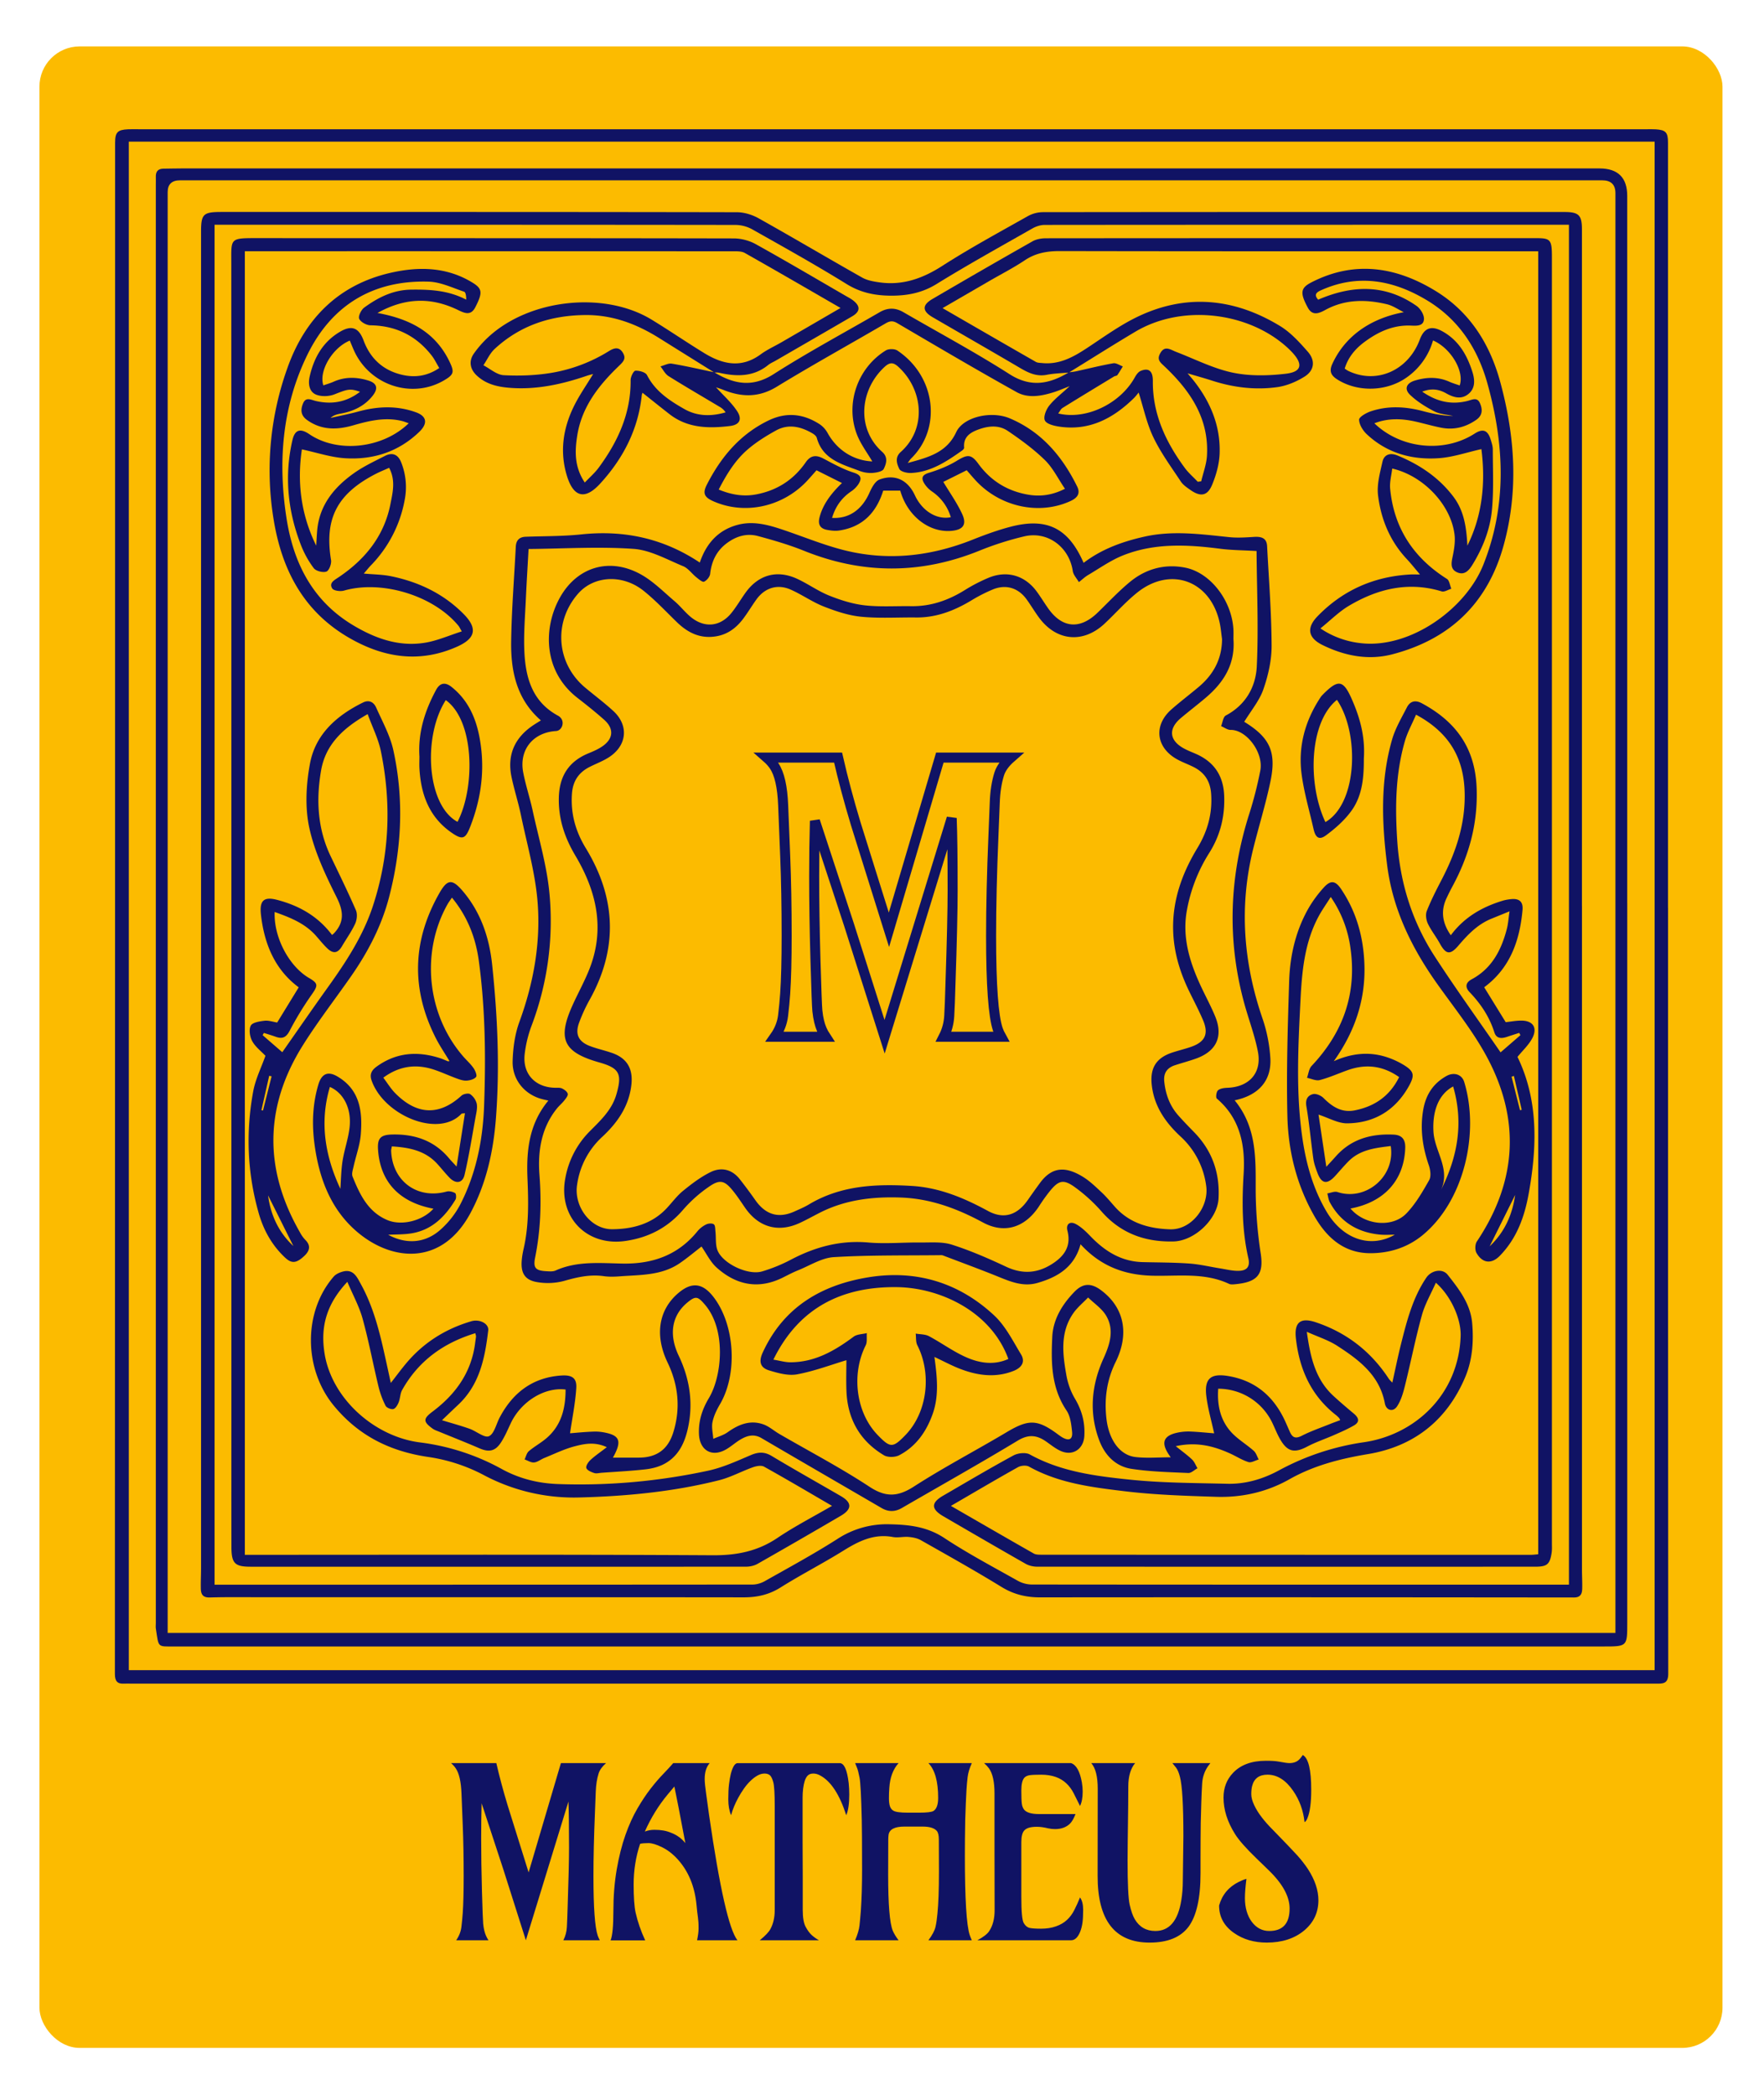 <svg xmlns="http://www.w3.org/2000/svg" xml:space="preserve" data-id="lg_ejoC4ENrABQbd0gd1w" data-version="1" viewBox="515 -0.5 470 558"><g data-padding="20"><g transform="translate(10 11.876)scale(.957)"><rect width="418.377" height="497.352" x="123.813" y="-357.158" fill="#fcbb00" rx="10" ry="10" transform="translate(400 400)scale(1.12)"/><path fill="#101364" d="M992.093 239.693c0 71.064-.016 142.127.057 213.19 0 2.86-1.514 2.756-3.427 2.756q-34.684-.01-69.373-.005H564.169c-.61 0-1.217-.037-1.82 0-1.95.13-2.673-.609-2.673-2.71.057-142.037.057-284.08.062-426.119 0-2.927.666-3.624 3.625-3.754 1.035-.047 2.08-.01 3.12-.01H986.07c.868 0 1.737-.037 2.6.02 2.797.177 3.41.853 3.41 3.708v212.93Zm-3.734-213.2H563.555v425.392h424.804Z"/><path fill="#101364" d="M980.736 238.399v200.444c0 6.412-.042 6.453-6.495 6.453H576.2c-4.757 0-4.29.38-5.116-4.955-.078-.51-.01-1.04-.01-1.56V38.417c0-.692.025-1.388 0-2.08-.053-1.466.55-2.309 2.1-2.324 1.727-.016 3.458-.068 5.185-.068h394.633q7.743 0 7.737 7.665v196.804Zm-3.292 203.127V40.83q0-3.578-3.702-3.578H577.829q-3.458 0-3.458 3.297v400.977Z"/><path fill="#101364" d="M968.13 239.179v184.6c0 1.82.11 3.64.063 5.454-.036 1.42-.463 2.429-2.293 2.429-49.54-.052-99.08-.078-148.621-.031-3.931 0-7.374-.827-10.77-2.912-7.373-4.524-14.93-8.747-22.458-13.01-.988-.557-2.231-.791-3.38-.895-1.456-.13-2.985.28-4.405.015-5.257-.977-9.51 1.155-13.79 3.817-5.73 3.562-11.757 6.64-17.472 10.229-3.234 2.033-6.557 2.756-10.29 2.75-44.346-.052-88.692-.03-133.038-.03-5.194 0-10.394-.084-15.584.062-1.97.057-2.454-.926-2.49-2.476-.042-1.903.062-3.811.062-5.72v-371.8c0-5.038.572-5.6 5.725-5.6 47.809 0 95.623-.02 143.43.073 2.035 0 4.27.681 6.059 1.68 9.667 5.407 19.199 11.06 28.845 16.504 1.414.801 3.182 1.103 4.83 1.337 6.454.915 12.033-1.087 17.499-4.597 7.71-4.95 15.797-9.319 23.784-13.827a8.84 8.84 0 0 1 4.15-1.118c48.417-.057 96.834-.052 145.252-.042 4.035 0 4.882.884 4.882 4.878v188.24Zm-3.644-189.556h-1.997c-47.98 0-95.961-.005-143.936.042-1.134 0-2.387.395-3.38.956-8.95 5.091-17.966 10.083-26.723 15.486-3.968 2.45-8.04 3.25-12.527 3.25s-8.56-.78-12.532-3.24c-8.606-5.324-17.456-10.254-26.275-15.225a9.9 9.9 0 0 0-4.602-1.222c-47.46-.063-94.921-.052-142.376-.052h-2.71V428.1h2.45c49.103 0 98.212.01 147.316-.037 1.138 0 2.392-.369 3.39-.93 6.78-3.828 13.64-7.546 20.202-11.726a25.1 25.1 0 0 1 14.607-4.119c5.444.11 10.43.671 15.21 3.822 6.562 4.327 13.546 8.019 20.41 11.877a8.3 8.3 0 0 0 3.869 1.066c48.932.052 97.864.042 146.796.042h2.823V49.623Z"/><path fill="#101364" d="M726.56 90.698c5.408 3.245 10.54 4.316 16.52.494 9.6-6.131 19.672-11.523 29.536-17.243 2.215-1.285 4.373-1.285 6.588 0 9.865 5.72 19.937 11.112 29.536 17.243 5.98 3.822 11.108 2.745 16.52-.494.672-.094 1.348-.151 2.008-.291 3.453-.754 6.89-1.623 10.369-2.236.81-.14 1.768.556 2.657.873-.5.811-.962 1.649-1.518 2.413-.172.234-.645.224-.931.395-4.784 2.902-9.573 5.798-14.331 8.752-.49.307-.765.957-1.202 1.534 7.754 1.877 17.238-2.694 21.31-10.02.39-.703.952-1.524 1.633-1.815 2.22-.936 3.427-.032 3.4 2.818-.083 9.194 3.604 16.968 8.877 24.149 1.04 1.42 2.413 2.59 3.63 3.879l.956-.13c.557-2.366 1.462-4.711 1.602-7.103.63-10.738-5.008-18.57-12.397-25.418-1.175-1.087-1.274-1.872-.63-3.073 1.259-2.335 2.856-1.04 4.42-.437 5.22 2.002 10.318 4.628 15.72 5.777 4.779 1.014 9.974.89 14.873.312 4.373-.52 4.784-2.594 1.882-5.798a25 25 0 0 0-2.246-2.152c-10.806-9.23-28.694-11.404-41.585-3.729-6.21 3.692-12.313 7.561-18.465 11.347-2.054.197-4.14.234-6.152.629-2.88.567-5.163-.551-7.524-1.94-8.055-4.742-16.167-9.375-24.248-14.071-2.917-1.695-3.016-3.364-.098-5.07a2212 2212 0 0 1 27.887-16.063c1.06-.603 2.465-.842 3.713-.847 45.557-.042 91.11-.037 136.666-.032 3.864 0 4.223.515 4.223 5.232v357.994c0 .868.057 1.747-.068 2.594-.483 3.266-1.27 3.921-4.534 3.921q-69.373.026-138.741-.005c-1.061 0-2.252-.276-3.167-.796-7.675-4.362-15.304-8.798-22.932-13.234-3.432-1.996-3.448-3.76-.063-5.72 6.51-3.775 12.99-7.623 19.604-11.21 1.238-.672 3.406-.906 4.55-.271 8.658 4.794 18.242 6.011 27.753 6.999 9.01.936 18.127.936 27.196 1.16 5.11.124 9.953-1.306 14.42-3.734a70.7 70.7 0 0 1 23.732-7.842c13.983-2.074 26.245-13.057 26.843-29.504.166-4.644-2.57-11.05-6.9-14.878-1.374 3.115-3.048 5.97-3.896 9.054-1.794 6.494-3.094 13.12-4.721 19.66-.49 1.972-1.087 4.046-2.184 5.7-1.113 1.674-3.032 1.15-3.401-.832-1.461-7.847-7.233-12.132-13.307-16.052-2.418-1.56-5.262-2.45-8.42-3.87.979 7.057 2.373 13.214 7.41 17.847 1.847 1.695 3.76 3.323 5.685 4.93 1.342 1.118 1.763 2.283.042 3.281-1.758 1.02-3.64 1.836-5.507 2.657-2.507 1.108-5.133 1.976-7.55 3.25-3.443 1.81-5.393 1.487-7.385-1.846-.925-1.55-1.565-3.27-2.36-4.903a16.69 16.69 0 0 0-15.002-9.37c-.312 4.466.535 8.647 3.55 12.006 1.816 2.023 4.286 3.448 6.345 5.278.655.582.93 1.596 1.383 2.413-.967.265-2.064.967-2.865.717-1.794-.556-3.421-1.638-5.153-2.412-4.545-2.044-9.214-3.287-15.08-2.013 1.856 1.498 3.292 2.517 4.55 3.723.66.635 1.009 1.602 1.498 2.418-.853.463-1.732 1.363-2.564 1.321-5.262-.234-10.556-.359-15.75-1.144-4.514-.681-7.51-3.806-9.085-8.065-2.86-7.727-2.096-15.33 1.253-22.714 1.784-3.93 3.047-7.94.692-11.897-1.176-1.966-3.302-3.365-4.998-5.023-1.388 1.45-2.99 2.756-4.123 4.383-3.744 5.377-2.96 11.399-1.914 17.316.395 2.236 1.222 4.524 2.382 6.474 1.94 3.26 2.829 6.635 2.605 10.39-.218 3.614-3.203 5.637-6.536 4.17-1.482-.65-2.777-1.726-4.124-2.662-2.57-1.784-4.872-2.049-7.842-.26-10.665 6.437-21.533 12.542-32.318 18.787-1.898 1.098-3.744 1.098-5.636-.005-11.144-6.484-22.303-12.943-33.431-19.458-2.111-1.238-4.004-.702-5.85.395-1.41.837-2.642 1.976-4.067 2.782-3.93 2.23-7.295.208-7.488-4.28-.16-3.702.91-6.931 2.788-10.077 3.624-6.069 4.888-19.022-1.186-26.031-1.93-2.231-2.512-2.429-4.8-.546-4.368 3.593-5.267 8.897-2.438 14.83 3.036 6.375 4.082 13.016 2.61 19.958-.91 4.284-2.694 8.132-6.802 10.238-1.56.801-3.395 1.243-5.153 1.436-4.03.447-8.086.65-12.126.946-.692.052-1.446.27-2.06.068-.831-.276-1.97-.744-2.19-1.394-.191-.567.547-1.68 1.156-2.241 1.305-1.207 2.797-2.21 4.545-3.557-3.344-1.565-6.256-.946-8.986-.234-2.896.76-5.642 2.116-8.434 3.245-.962.39-1.852 1.144-2.824 1.237-.848.084-1.758-.53-2.642-.837.375-.78.567-1.773 1.165-2.288 1.503-1.284 3.276-2.246 4.79-3.515 4.258-3.572 5.454-8.367 5.454-13.655-5.907-.723-12.417 3.37-15.257 9.37-.884 1.872-1.69 3.817-2.84 5.523-1.57 2.334-3.327 2.574-5.864 1.476-3.698-1.606-7.457-3.073-11.186-4.612-.634-.26-1.32-.473-1.866-.868-2.678-1.945-2.678-2.756 0-4.764 6.505-4.888 10.899-11.06 11.866-19.338.062-.515.172-1.03.203-1.545.015-.239-.094-.489-.187-.92-8.872 2.699-15.834 7.701-20.374 15.813-.567 1.014-.53 2.35-.978 3.453-.296.728-.858 1.695-1.471 1.846-.64.15-1.872-.354-2.163-.92a24.4 24.4 0 0 1-1.956-5.279c-1.523-6.302-2.714-12.688-4.435-18.933-.941-3.416-2.7-6.604-4.254-10.275-5.715 6.105-7.576 12.37-6.328 20.03 2.038 12.517 13.894 23.068 26.56 24.664a63.4 63.4 0 0 1 22.788 7.42c4.867 2.658 10.067 3.968 15.636 4.166 14.087.504 28.023-.765 41.767-3.713 4.087-.879 8.008-2.683 11.887-4.337 2.11-.9 3.806-.978 5.829.234 6.38 3.827 12.875 7.462 19.313 11.2q4.628 2.694-.068 5.45a2174 2174 0 0 1-23.16 13.364c-.916.52-2.107.796-3.167.796-45.99.031-91.978.016-137.962.01-4.425 0-5.356-.91-5.366-5.486-.026-11.7-.01-23.4-.01-35.094 0-107.37.01-214.745-.026-322.114 0-7.015-.52-7.067 7.108-7.062 44.257.026 88.514-.005 132.766.083 2.05 0 4.316.588 6.105 1.581 8.398 4.654 16.666 9.542 24.98 14.352.75.432 1.535.832 2.206 1.362q3.068 2.413-.317 4.394c-7.104 4.14-14.228 8.242-21.341 12.356-.676.39-1.42.691-2.013 1.175-4.175 3.38-8.87 3.255-13.738 2.153-.406-.094-.848-.037-1.274-.052q-7.654-4.769-15.31-9.558c-6.275-3.931-12.952-6.48-20.497-6.438-9.636.058-18.237 2.845-25.371 9.449-1.31 1.217-2.09 3.01-3.115 4.534 1.877.967 3.713 2.652 5.637 2.756 4.363.234 8.83.078 13.14-.624a44.2 44.2 0 0 0 16.172-6.084c1.233-.764 2.74-1.383 3.843.406.952 1.55.37 2.355-.946 3.614-5.632 5.382-10.437 11.424-11.71 19.427-.697 4.358-.853 8.762 2.09 13.135 1.42-1.497 2.792-2.678 3.837-4.092 5.35-7.249 9.012-15.127 8.924-24.409-.01-.92.816-2.59 1.33-2.62 1.082-.063 2.82.42 3.23 1.221 2.309 4.509 6.282 7.109 10.42 9.459 3.485 1.976 7.322 2.116 11.462.91a4.7 4.7 0 0 0-1.732-1.58c-4.727-2.83-9.495-5.59-14.165-8.513-.941-.588-1.503-1.784-2.236-2.699 1.06-.276 2.179-.926 3.167-.76 3.978.666 7.92 1.587 11.872 2.414Zm65.9 315.489c7.903 4.555 15.448 8.928 23.04 13.24.614.348 1.488.327 2.242.332q68.073.031 136.146.031c.666 0 1.33-.099 2.06-.156V57.002h-3.521c-43.217 0-86.435.026-129.652-.057-3.583-.006-6.75.54-9.776 2.568-3.156 2.112-6.567 3.848-9.86 5.757l-13.025 7.555c8.887 5.133 17.415 10.068 25.969 14.96.483.276 1.154.266 1.747.323 4.8.489 8.684-1.664 12.51-4.186 4.55-2.995 9.008-6.245 13.88-8.611 13.634-6.61 27.06-5.283 39.827 2.475 2.959 1.794 5.439 4.535 7.758 7.176 2.163 2.47 1.82 5.216-.92 6.927-2.262 1.414-4.94 2.548-7.561 2.917-6.146.863-12.251.114-18.184-1.805-2.044-.66-4.114-1.232-6.812-2.028.863 1.03 1.253 1.477 1.627 1.945 4.727 5.954 7.556 12.683 7.296 20.337-.1 2.944-.952 5.99-2.09 8.731-1.3 3.13-3.225 3.417-6.012 1.467-.988-.687-2.07-1.415-2.714-2.387-2.663-4.025-5.56-7.967-7.634-12.293-1.856-3.869-2.745-8.206-4.097-12.449-.354.416-.812 1.045-1.358 1.581-5.777 5.642-12.407 9.142-20.763 7.894-1.446-.214-3.505-.713-3.983-1.706s.338-3.042 1.206-4.134c1.466-1.846 3.422-3.307 5.694-5.418-1.872.717-3.115 1.268-4.4 1.674-3.442 1.082-7.134 1.778-10.337 0-11.19-6.224-22.225-12.735-33.27-19.214-1.258-.738-2.1-.603-3.265.083-10.088 5.887-20.322 11.539-30.29 17.623-4.96 3.026-9.714 2.928-14.784.9-.722-.292-1.466-.526-2.116-.754 2.007 2.215 4.228 4.18 5.824 6.562 1.555 2.32.77 3.89-1.94 4.217-5.933.718-11.798.624-16.853-3.312-2.496-1.945-4.96-3.926-7.498-5.944-.063.198-.172.411-.198.635-.988 9.588-5.215 17.71-11.622 24.69-4.222 4.601-7.4 3.748-9.225-2.206-2.028-6.614-1.102-13.067 1.857-19.182 1.529-3.157 3.583-6.064 5.45-9.158-.552.156-1.186.302-1.795.51-7.014 2.392-14.133 3.952-21.637 3.323-3.39-.286-6.48-1.056-9.006-3.437-1.857-1.748-2.241-4-.775-6.08a29 29 0 0 1 3.91-4.482c11.534-10.769 32.459-12.963 45.573-4.966 4.945 3.016 9.73 6.303 14.67 9.324 5.116 3.13 10.32 4.29 15.693.343 1.8-1.326 3.89-2.257 5.834-3.385 5.372-3.11 10.733-6.23 16.406-9.526-9.094-5.247-17.84-10.333-26.644-15.304-.9-.51-2.174-.473-3.271-.473q-66.513-.026-133.027-.016h-2.906v362.799h3.489c42.265 0 84.53-.12 126.79.125 6.657.036 12.47-1.097 18.009-4.831 4.784-3.224 9.953-5.876 15.19-8.918-6.5-3.78-12.678-7.436-18.944-10.92-.77-.426-2.132-.161-3.084.177-3.167 1.128-6.178 2.797-9.412 3.609-12.72 3.203-25.71 4.45-38.797 4.794a53.4 53.4 0 0 1-26.941-6.344 47.8 47.8 0 0 0-15.18-4.914c-10.706-1.57-19.468-5.892-26.41-14.362-8.315-10.146-8.533-26 .047-35.865.567-.655 1.534-1.092 2.397-1.341 3.084-.895 4.082 1.523 5.19 3.536 3.978 7.222 5.62 15.21 7.368 23.15l.926 4.274c1.7-2.168 3.12-4.128 4.695-5.948 4.779-5.512 10.764-9.184 17.737-11.227 2.32-.676 4.914.691 4.69 2.558-.904 7.644-2.38 15.101-8.376 20.707-1.436 1.341-2.85 2.714-4.498 4.284 2.76.843 5.252 1.519 7.68 2.377 1.877.665 4.144 2.62 5.387 2.07 1.472-.65 2.028-3.375 2.99-5.195 3.66-6.927 9.189-11.16 17.165-11.695 3.01-.203 4.348.723 4.166 3.505-.27 4.238-1.14 8.434-1.737 12.568 1.794-.135 4.274-.4 6.76-.468 1.279-.036 2.6.156 3.837.478 3.37.88 3.687 2.585 1.342 6.77h7.176c4.992-.004 8.148-2.261 9.636-7.04 2.08-6.682 1.404-13.192-1.597-19.443-3.614-7.524-2.537-14.674 3.068-19.38 3.666-3.079 6.667-2.746 9.646 1.06 6.048 7.728 6.87 21.435 1.883 29.932-.905 1.544-1.732 3.24-2.086 4.971-.306 1.482.115 3.11.214 4.675 1.352-.609 2.844-1.014 4.024-1.862 3.053-2.173 6.277-3.479 9.958-2.158 1.58.567 2.918 1.789 4.405 2.652 8.382 4.862 16.999 9.37 25.085 14.685 4.57 3.006 7.924 2.829 12.412-.062 8.356-5.382 17.207-9.995 25.756-15.09 6.12-3.651 8.554-3.677 14.274.556.416.306.837.618 1.284.878 1.856 1.061 2.912.557 2.699-1.575-.208-2.028-.468-4.327-1.555-5.933-4.274-6.334-4.31-13.432-3.957-20.52.244-4.914 2.823-9.068 6.214-12.542 2.38-2.439 4.67-2.408 7.373-.39 6.428 4.784 7.936 12.095 4.062 19.947-2.496 5.055-3.22 10.4-2.554 15.923.713 5.891 3.78 10.056 8.076 10.55 3.182.37 6.443.073 9.792.073-.24-.353-.427-.624-.61-.905-2.094-3.213-1.346-5.122 2.409-5.938a14.5 14.5 0 0 1 3.603-.328c2.36.094 4.722.344 6.703.5-.76-3.49-1.763-6.896-2.184-10.37-.582-4.81 1.186-6.364 5.965-5.594 7.53 1.206 12.688 5.543 15.88 12.365.51 1.097.973 2.215 1.477 3.313.728 1.58 1.638 1.794 3.287.951 2.584-1.32 5.366-2.262 8.07-3.354.853-.343 1.72-.645 2.61-.977-.171-.318-.223-.49-.338-.614a7 7 0 0 0-.748-.718c-7.005-5.434-10.296-12.797-11.264-21.434-.494-4.41 1.233-5.912 5.518-4.482 8.606 2.875 15.376 8.138 20.347 15.724.24.364.588.656.983 1.087.853-3.817 1.57-7.368 2.454-10.883 1.607-6.38 3.245-12.766 7.005-18.325 1.393-2.065 4.472-2.678 5.943-.822 3.157 3.994 6.355 8.091 6.828 13.458.452 5.153.057 10.317-1.955 15.075-5.08 11.996-14.27 19.245-27.04 21.377-7.686 1.284-15.054 3.151-21.85 6.989-6.355 3.588-13.245 5.137-20.447 4.903-8.55-.275-17.134-.54-25.61-1.57-9.064-1.097-18.236-2.231-26.468-6.833-.775-.432-2.246-.307-3.063.146-6.115 3.416-12.147 6.983-18.657 10.764Z"/><path fill="#101364" d="M871.442 293.31c6.152 7.51 5.855 16.173 5.845 24.898a120 120 0 0 0 1.409 17.784c.884 5.897-1.024 7.951-7.3 8.502-.51.047-1.103.083-1.545-.125-6.89-3.234-14.29-2.054-21.466-2.262-7.81-.223-14.357-2.73-19.853-8.746-1.732 6.37-6.355 9.131-11.986 10.754-4.072 1.17-7.624-.396-11.258-1.867-4.95-1.997-9.964-3.833-14.95-5.736a1.6 1.6 0 0 0-.505-.12c-10.005.12-20.03-.051-30.004.547-3.364.202-6.63 2.33-9.911 3.65-1.44.577-2.824 1.31-4.217 2.007-6.791 3.406-12.995 2.148-18.46-2.725-1.78-1.586-2.87-3.936-4.243-5.88-1.8 1.388-3.843 3.114-6.038 4.622-5.064 3.484-11.003 3.24-16.754 3.676-1.461.11-2.964.151-4.41-.052-3.79-.535-7.321.25-10.956 1.295a17.7 17.7 0 0 1-7.587.364c-3.427-.561-4.576-2.506-4.31-5.949.083-1.118.28-2.236.53-3.333 1.487-6.49 1.347-13.047 1.07-19.64-.311-7.639.407-15.101 5.82-21.601-.858-.203-1.383-.307-1.903-.452-4.753-1.31-8.19-5.393-8.045-10.54.104-3.656.624-7.478 1.872-10.89 3.93-10.743 5.944-21.845 5.096-33.129-.62-8.21-2.964-16.297-4.65-24.414-.737-3.551-1.865-7.02-2.614-10.571-1.337-6.329.95-11.19 6.328-14.664.562-.364 1.129-.708 1.836-1.15-6.76-5.87-8.388-13.691-8.28-21.912.12-8.814.844-17.618 1.29-26.422.089-1.757.947-2.709 2.74-2.776 5.16-.193 10.349-.115 15.47-.656 11.894-1.258 22.855 1.061 33.02 7.837 1.785-5.283 5.092-9.038 10.526-10.494 4.004-1.076 7.92-.171 11.726 1.071 5.75 1.878 11.357 4.238 17.19 5.788 12.46 3.312 24.675 1.992 36.599-2.766 3.448-1.373 6.963-2.652 10.546-3.583 10.067-2.605 16.057.39 20.27 10.067 5.074-3.874 10.883-5.944 17.003-7.311 7.852-1.753 15.657-.66 23.489.15 2.293.24 4.638.084 6.952-.062 2.002-.125 3.526.26 3.645 2.58.484 9.24 1.212 18.48 1.253 27.72.016 4.062-.956 8.279-2.298 12.137-1.097 3.146-3.406 5.871-5.44 9.204-.202-.582-.197-.369-.098-.312 7.26 4.384 9.25 8.372 7.524 16.666-1.32 6.344-3.26 12.553-4.82 18.85-3.936 15.923-2.74 31.549 2.538 47.019a42 42 0 0 1 2.25 11.351c.298 6.183-3.327 10.208-9.952 11.591ZM674.85 139.88c-.276 5.043-.557 9.515-.76 13.993-.207 4.576-.587 9.157-.441 13.728.244 7.618 1.965 14.653 9.458 18.683.364.198.708.53.92.884.807 1.368-.077 3.26-1.523 3.349-6.427.395-10.363 5.257-9.141 11.554.686 3.557 1.85 7.02 2.62 10.562 1.685 7.763 4.01 15.485 4.706 23.342a82.16 82.16 0 0 1-5.08 36.749 33.8 33.8 0 0 0-1.82 7.535c-.723 5.527 2.766 9.396 8.336 9.542.69.02 1.456-.073 2.043.197.65.302 1.456.89 1.59 1.493.116.525-.53 1.3-.971 1.856-.634.8-1.446 1.461-2.08 2.262-4.332 5.413-5.32 11.872-4.826 18.413.593 7.759.338 15.371-1.196 22.984-.592 2.943.089 3.677 3.11 3.848.858.047 1.83.14 2.569-.192 6.027-2.71 12.402-2.044 18.683-1.935 8.378.146 15.465-2.366 20.852-9.027a7.3 7.3 0 0 1 2.413-1.867c.603-.29 1.654-.374 2.117-.026.42.312.374 1.321.452 2.034.198 1.762-.052 3.697.598 5.267 1.524 3.687 8.48 6.947 12.366 5.814a44 44 0 0 0 8.132-3.323c6.745-3.53 13.723-5.408 21.45-4.732 4.805.421 9.683-.052 14.524 0 2.928.031 6.032-.265 8.736.598 5.158 1.643 10.176 3.827 15.085 6.13 4.815 2.263 9.13 1.82 13.42-1.148 3.173-2.2 4.687-4.925 3.683-8.866-.463-1.81.676-2.751 2.376-1.826 1.54.838 2.87 2.158 4.108 3.443 3.994 4.134 8.565 6.989 14.503 7.129 4.32.104 8.653.088 12.964.395 2.89.208 5.75.91 8.627 1.363 1.695.27 3.4.712 5.09.67 2.1-.046 3.287-.962 2.7-3.515-1.774-7.743-1.8-15.558-1.311-23.488.483-7.842-.915-15.387-7.467-20.94-.338-.287-.136-1.888.327-2.294.619-.54 1.732-.67 2.647-.707 6.048-.224 9.615-4.15 8.466-10.062-.864-4.472-2.507-8.788-3.73-13.198-4.918-17.778-4.258-35.412 1.317-52.951a108 108 0 0 0 3.078-12.054c.983-5.044-3.87-11.403-8.242-11.336-.884.016-1.778-.681-2.667-1.05.42-1.02.56-2.569 1.31-2.964 5.564-2.943 8.356-8.003 8.627-13.718.504-10.655.01-21.361-.063-32.058-3.79-.223-6.983-.223-10.124-.629-9.188-1.18-18.35-1.654-27.14 1.882-3.39 1.363-6.452 3.552-9.63 5.424-.925.546-1.72 1.316-2.58 1.981-.586-1.03-1.538-2.002-1.7-3.094-.987-6.65-6.951-11.17-13.488-9.646a86 86 0 0 0-12.578 4.02c-16.282 6.567-32.47 6.562-48.756 0-4.154-1.675-8.496-2.933-12.828-4.103-3.078-.832-5.99.02-8.575 1.919-2.907 2.137-4.331 5.023-4.727 8.59-.088.822-.936 1.846-1.695 2.195-.442.202-1.471-.682-2.132-1.212-1.263-1.009-2.283-2.522-3.697-3.104-4.53-1.862-9.12-4.493-13.827-4.82-9.667-.677-19.422-.053-29.198.036Zm-42.053-65.708c9.246 1.695 16.204 5.46 20.093 13.645 1.357 2.855 1.134 3.536-1.66 5.158-9.015 5.226-20.767 1.233-25.057-8.517-.38-.863-.728-1.732-1.092-2.6-4.805 1.96-8.7 8.46-7.364 12.464.947-.333 1.924-.603 2.84-1.014 3.172-1.42 6.385-1.336 9.63-.348 2.454.743 2.896 2.173 1.253 4.253-2.257 2.86-5.34 4.306-8.85 4.961-1.004.187-1.997.4-2.87 1.212 2.568-.588 5.163-1.082 7.7-1.779 5.393-1.482 10.744-1.716 16.069.203 3.02 1.087 3.374 3.089.936 5.445-5.767 5.564-12.85 7.826-20.655 7.342-3.947-.244-7.82-1.565-12.027-2.465-1.337 8.845-.364 17.982 3.983 26.79.088-1.372.15-2.75.265-4.118.598-7.165 4.742-12.147 10.28-16.073 2.658-1.882 5.674-3.281 8.59-4.779 2.102-1.076 3.667-.4 4.535 1.82a18.56 18.56 0 0 1 .962 10.442 35.1 35.1 0 0 1-9.38 18.179c-.645.666-1.217 1.399-2.003 2.304 2.704.25 5.195.254 7.587.743 7.7 1.581 14.58 4.841 20.187 10.494 3.926 3.957 3.41 6.77-1.732 9.079-10.436 4.685-20.436 3.14-30.046-2.382-12.792-7.352-18.87-19.047-21.127-33.155a84.24 84.24 0 0 1 3.858-41.969c4.862-13.754 14.274-23.254 28.85-26.54 7.623-1.717 15.288-1.65 22.396 2.584 2.985 1.778 3.276 2.787 1.045 7.082-1.248 2.402-3.01 1.576-4.846.686-7.332-3.54-14.57-3.489-22.355.848Zm3.24 43.087c-1.368.62-2.574 1.098-3.723 1.69-10.816 5.564-14.347 12.506-12.454 24.009.166 1.024-.557 2.933-1.295 3.187-.988.344-2.907-.14-3.526-.956a27 27 0 0 1-3.608-6.547c-3.646-9.428-4.608-19.136-2.335-29.042.68-2.975 2.194-3.411 4.716-1.695 7.847 5.34 20.395 4.03 27.67-3.037-.713-.24-1.316-.5-1.945-.65-4.644-1.118-9.085-.042-13.526 1.232-4.492 1.29-8.855 1.394-12.89-1.539-1.774-1.29-1.758-2.912-1.04-4.602.79-1.867 2.236-.941 3.562-.634 4.399 1.008 8.465.358 12.282-2.564-2.834-1.004-3.494-.707-7.14.718-1.518.592-3.66.67-5.122.052-1.918-.812-2.21-3.032-1.762-5.003 1.19-5.252 3.68-9.682 8.48-12.495 3.225-1.888 5.206-1.14 6.542 2.46 1.898 5.1 5.518 8.35 10.775 9.552 3.53.806 6.983.353 10.285-1.904-.77-1.29-1.326-2.475-2.11-3.478-4.322-5.528-9.97-8.32-17.041-8.409-1.108-.015-2.715-.9-3.136-1.815-.322-.707.55-2.506 1.404-3.125 3.88-2.829 8.045-4.924 13.094-4.987 5.23-.062 10.322.188 15.293 2.788.016-.942-.125-2.06-.588-2.216-3.244-1.086-6.536-2.693-9.854-2.797-15.45-.473-26.977 6.515-33.727 20.249-7.077 14.398-8.304 29.879-5.855 45.624 1.95 12.532 7.316 23.052 18.595 29.786 6.157 3.676 12.75 6.027 20.01 4.826 3.4-.562 6.65-2.023 10.187-3.146-.557-.957-.687-1.28-.9-1.534-6.937-8.46-21.403-12.844-31.897-9.818-.998.291-2.886.042-3.281-.614-.92-1.508.5-2.236 1.752-3.078 7.38-4.95 12.714-11.476 14.462-20.384.634-3.219 1.502-6.604-.364-10.109ZM923 146.915c-1.44-1.695-2.496-3.037-3.66-4.28-4.676-4.992-7.172-11.076-7.983-17.685-.374-3.037.54-6.292 1.227-9.37.463-2.08 2.216-2.553 4.124-1.768 6.188 2.537 11.612 6.146 15.683 11.57 3.006 4.009 3.578 8.705 3.838 13.551 4.3-8.69 5.049-17.852 3.9-26.874-4.025.895-7.873 2.242-11.8 2.522-7.492.53-14.46-1.372-20.102-6.656-1.092-1.019-2.111-2.662-2.148-4.045-.02-.765 1.96-1.898 3.224-2.325 4.81-1.632 9.688-1.357 14.56-.067 2.725.723 5.49 1.3 8.372 1.341-1.747-.4-3.666-.478-5.205-1.274-2.402-1.242-4.79-2.724-6.734-4.576-1.747-1.664-1.04-3.286 1.31-3.998 3.245-.983 6.459-1.087 9.63.338.92.41 1.899.691 2.845 1.024 1.389-3.92-2.47-10.41-7.42-12.527a18.88 18.88 0 0 1-7.374 10.327c-5.574 3.937-13.67 4.15-19.354.479-1.753-1.134-2.215-2.314-1.29-4.316 3.51-7.603 10.463-12.6 19.885-14.352-1.56-.754-3.047-1.815-4.696-2.21-5.86-1.399-11.663-1.415-17.15 1.58-1.804.989-3.608 1.711-4.877-.629-2.251-4.16-2.023-5.501 1.056-7.072 11.975-6.125 23.514-4.3 34.49 2.408 9.549 5.834 15.149 14.747 18.045 25.418 4.082 15.038 5.128 30.15.93 45.375-4.45 16.151-14.99 26.171-31.006 30.347-6.672 1.737-13.26.447-19.422-2.584-4.051-1.992-4.54-4.769-1.373-8.024 7.067-7.27 15.745-11.07 25.854-11.612.687-.036 1.378 0 2.63 0Zm-27.69 15.044a24.75 24.75 0 0 0 11.206 4.102c13.634 1.602 29.188-9.39 34.138-21.788 6.656-16.666 5.866-33.53 1.165-50.44-2.72-9.776-8.024-17.877-16.827-23.181-9.366-5.642-19.24-7.483-29.661-2.735-1.586.722-1.581 1.482-.65 2.558 9.516-4.108 18.704-4.368 27.409 1.742 1.06.744 2.106 2.444 2.049 3.65-.094 2.034-2.117 1.878-3.682 1.815-4.935-.197-9.136 1.768-12.937 4.602-2.486 1.851-4.504 4.217-5.45 7.374.406.265.67.483.972.624 7.842 3.811 16.713-.063 19.932-8.7 1.217-3.265 3.214-3.993 6.245-2.33 4.555 2.497 6.927 6.615 8.419 11.363.712 2.267.822 4.612-1.248 6.198-1.95 1.498-4.066.853-6.074-.28-1.934-1.093-3.978-1.488-6.666-.469 4.098 2.84 8.117 3.687 12.537 2.61 1.326-.322 2.772-1.221 3.557.645.718 1.696.749 3.344-1.056 4.597-3 2.085-6.27 2.891-9.843 2.169-2.288-.458-4.535-1.108-6.807-1.633-3.895-.9-7.764-1.108-11.705.426 7.41 7.135 19.443 8.31 27.898 2.876 2.298-1.477 3.65-1.009 4.467 1.612.28.905.603 1.851.603 2.777.005 5.605.286 11.242-.234 16.806-.51 5.45-2.533 10.592-5.43 15.293-.935 1.519-2.167 2.995-4.201 2.132s-1.69-2.605-1.305-4.446c.42-2.007.765-4.155.51-6.157-1.04-8.252-8.658-16.302-17.342-18.304-.213 1.893-.75 3.776-.577 5.585 1.045 10.998 6.51 19.261 15.813 25.132.702.442.82 1.804 1.217 2.735-.895.265-1.92.962-2.668.738-9.292-2.823-17.83-.743-25.86 4.02-2.756 1.638-5.085 4.004-7.914 6.282m3.728 120.447c4.509-2.012 9.07-2.678 13.75-1.42a22.4 22.4 0 0 1 5.652 2.429c2.953 1.789 3.198 2.891 1.476 5.97-3.733 6.676-9.578 10.233-17.134 10.316-2.558.032-5.137-1.508-7.997-2.423l2.168 14.513c1.253-1.367 1.94-2.095 2.6-2.844 4.306-4.888 9.89-6.396 16.14-6.105 2.325.11 3.319 1.363 3.23 3.75-.327 8.943-5.813 15.048-15.241 16.821 3.817 4.56 11.575 5.518 15.59 1.337 2.558-2.663 4.487-6.006 6.323-9.256.593-1.056.322-2.902-.125-4.186-1.721-5.003-2.444-10.036-1.55-15.304.713-4.207 2.74-7.384 6.49-9.48 2.028-1.133 4.27-.493 4.93 1.66 4.264 13.889.135 32.936-11.513 42.582-4.207 3.484-9.272 5.096-14.685 5.08-7.41-.025-12.215-4.497-15.6-10.472-4.826-8.507-7.192-17.909-7.426-27.581-.301-12.532.094-25.085.49-37.622.223-7.15 1.82-14.092 5.423-20.384a34.3 34.3 0 0 1 4.129-5.621c1.965-2.21 3.296-2.08 4.94.374 4.108 6.115 6.073 12.875 6.432 20.26.5 10.243-2.548 19.265-8.497 27.611Zm18.19 4.43c-4.503-3.177-9.225-3.743-14.284-1.95-2.606.926-5.143 2.075-7.806 2.772-1.06.281-2.37-.39-3.562-.624.41-1.118.53-2.517 1.28-3.312 8.74-9.256 12.636-20.057 10.82-32.781a32.76 32.76 0 0 0-5.485-14.238c-1.253 1.982-2.403 3.594-3.34 5.32-3.992 7.374-4.694 15.465-5.1 23.629-.64 12.797-1.31 25.589.567 38.345 1.056 7.16 3.016 14.07 6.729 20.321 4.628 7.79 12.35 10.203 18.98 6.37-1.217 0-2.678.115-4.12-.02-6.181-.588-10.971-3.438-13.971-8.981-.4-.738-.478-1.648-.702-2.48.946-.146 2.007-.65 2.818-.385 7.873 2.6 16.178-4.3 14.83-12.803-4.28.536-8.538.978-11.808 4.306-1.274 1.295-2.44 2.688-3.666 4.03-2.22 2.434-3.776 2.194-4.9-.8-.482-1.29-.971-2.616-1.164-3.968-.691-4.873-1.112-9.787-1.944-14.633-.328-1.909.374-3.006 1.835-3.38.848-.219 2.236.385 2.928 1.076 2.454 2.455 5.1 4.176 8.746 3.437 5.476-1.107 9.683-3.93 12.319-9.256Zm15.033 2.6c-4.243 2.304-5.782 7.135-5.48 12.574.306 5.481 4.804 10.359 2.11 16.219 4.577-9.147 6.355-18.548 3.37-28.792M648.363 323.46c-9.51-1.783-14.794-7.457-15.418-16.349-.23-3.229.65-4.227 3.952-4.3 6.292-.146 11.757 1.71 15.886 6.713.437.525.926 1.009 2.023 2.195l2.335-14.83c-.567.088-.874.04-.994.17-6.442 6.813-21.637.386-25.012-9.318-.577-1.658-.005-2.792 1.352-3.785 5.502-4.004 11.46-4.425 17.758-2.377.739.24 1.44.578 2.164.858.062.026.156-.02.42-.067-1.29-2.148-2.672-4.176-3.78-6.344-6.952-13.63-6.593-27.129.973-40.399 2.23-3.916 3.572-4.02 6.536-.53 4.992 5.876 7.358 12.911 8.149 20.43 1.502 14.222 2.152 28.496 1.055 42.78-.707 9.205-2.683 18.17-7.103 26.39-7.831 14.566-21.518 13.495-31.21 5.487-7.546-6.235-10.88-14.976-12.18-24.55-.763-5.647-.581-11.2 1.05-16.702.906-3.037 2.643-3.837 5.3-2.277 6.287 3.686 7.02 9.729 6.526 16.057-.24 3.053-1.362 6.037-2.028 9.064-.202.905-.572 1.997-.26 2.761 2.018 4.992 4.296 9.849 9.73 12.11 3.89 1.623 9.713.235 12.78-3.192Zm5.153-86.575c-.52.775-.93 1.31-1.258 1.898-7.514 13.432-5.658 30.836 4.513 42.432.916 1.04 1.97 1.976 2.75 3.105.485.702 1.04 2.043.724 2.454-.5.65-1.685.978-2.61 1.04-.905.068-1.878-.27-2.767-.593-2.111-.77-4.155-1.726-6.281-2.438-4.977-1.664-9.641-1.118-14.18 2.21 1.18 1.565 2.084 3.062 3.275 4.274 6.074 6.183 12.335 6.36 18.486.733.536-.489 1.924-.764 2.423-.421a4.68 4.68 0 0 1 1.83 2.668c.23 1.216-.124 2.568-.353 3.837-.962 5.335-1.81 10.707-3.047 15.98-.54 2.314-2.423 2.548-4.113.832-1.212-1.233-2.283-2.605-3.448-3.885-3.395-3.744-7.857-4.591-12.677-4.893-.094.588-.203.915-.193 1.238.338 8.486 7.306 13.556 15.444 11.336.718-.198 1.706.041 2.366.426.302.177.38 1.357.104 1.81-2.823 4.654-6.458 8.387-12.085 9.365-2.256.39-4.596.307-6.65.426 5.085 2.746 10.436 2.392 14.757-1.601a25 25 0 0 0 5.226-6.677c4.498-8.674 6.38-18.09 6.724-27.773.478-13.416.338-26.843-1.472-40.17-.868-6.417-3.146-12.355-7.498-17.623Zm-31.06 81.042c.177-2.46.198-5.148.609-7.774.494-3.14 1.607-6.198 1.955-9.344.572-5.205-1.664-9.578-5.486-11.237-2.995 10.093-1.206 19.51 2.923 28.36Z"/><path fill="#101364" d="M620.136 247.265c.333-.26.406-.307.463-.37 3.016-3.161 2.767-6.193.81-10.108-3.103-6.225-6.187-12.704-7.627-19.433-1.212-5.668-.863-11.986.208-17.758 1.518-8.195 7.446-13.405 14.758-17.009 1.716-.848 3.005-.083 3.655 1.368 1.747 3.92 3.9 7.794 4.805 11.928 2.995 13.66 2.324 27.358-1.19 40.852-2.065 7.93-5.814 15.173-10.49 21.897-4.492 6.463-9.344 12.698-13.524 19.36-10.723 17.092-10.848 34.517-.822 52.015a9.4 9.4 0 0 0 1.492 2.116c1.649 1.623 1.212 3.094-.24 4.462-2.22 2.09-3.535 2.205-5.365.494-3.64-3.4-5.996-7.634-7.343-12.35-3.192-11.164-3.634-22.532-1.54-33.92.63-3.421 2.263-6.66 3.407-9.906-1.19-1.263-2.787-2.46-3.671-4.056-.67-1.211-.983-3.213-.416-4.331.452-.89 2.454-1.201 3.817-1.363 1.149-.135 2.37.307 3.536.49l6-9.792c-6.61-4.888-9.588-12.012-10.52-20.234-.431-3.842.729-5.09 4.483-4.113 6.09 1.581 11.388 4.54 15.304 9.766Zm9.922-61.454c-6.9 3.895-11.731 8.502-12.974 15.683-1.41 8.138-.998 16.214 2.662 23.863 2.387 4.992 4.83 9.958 7.036 15.033.452 1.04.29 2.652-.198 3.723-.998 2.184-2.433 4.17-3.655 6.256-1.165 1.992-2.455 2.236-4.145.608-1.118-1.076-2.085-2.308-3.12-3.473-3.083-3.474-7.17-5.08-11.502-6.62-.296 7.051 4.02 15.132 9.568 18.367 2.6 1.518 2.517 2.085.76 4.596a89 89 0 0 0-6.152 10.088c-.988 1.909-2.06 2.335-3.9 1.67-1.082-.39-2.19-.713-3.282-1.061l-.343.624 5.47 4.737c4.109-5.86 8.373-12.048 12.756-18.158 5.008-6.984 9.693-14.155 12.418-22.37 4.706-14.197 5.267-28.684 2.267-43.275-.697-3.396-2.33-6.594-3.671-10.286Zm-20.686 148.044-7.046-14.097c.718 5.45 2.933 10.28 7.046 14.097m-8.892-37.81.432.084 2.392-9.51-.666-.146-2.163 9.573Zm331.136-48.692c3.724-5.013 8.69-7.847 14.352-9.584.817-.25 1.685-.395 2.538-.473 2.174-.192 3.28.739 3.073 3.021-.775 8.596-3.494 16.22-10.675 21.513l5.995 9.719c1.31-.14 2.834-.442 4.363-.437 3.188.01 4.534 1.934 3.078 4.81-.977 1.924-2.693 3.473-4.16 5.288 5.86 12.095 5.48 25.038 3.09 38.2-1.176 6.453-3.344 12.35-7.978 17.123-2.324 2.397-4.856 2.168-6.53-.764-.464-.806-.412-2.418.108-3.193 11.518-17.217 12.174-34.923 1.987-52.801-3.755-6.588-8.55-12.59-12.964-18.793-7.13-10.01-12.443-20.8-14.003-33.113-1.482-11.732-1.95-23.494 1.383-35.017.9-3.105 2.62-5.99 4.108-8.903.884-1.731 2.33-2.137 4.144-1.164 9.386 5.033 14.825 12.308 15.273 23.467.4 10.005-2.101 18.975-6.766 27.576a63 63 0 0 0-1.622 3.25q-2.423 5.122 1.2 10.27Zm-9.687-61.38c-1.14 2.656-2.408 4.94-3.11 7.388-2.62 9.095-2.74 18.362-2.111 27.774.775 11.7 4.14 22.453 10.478 32.193 5.938 9.126 12.319 17.966 18.283 26.619l5.533-4.79-.343-.629c-1.103.359-2.21.702-3.307 1.077-1.54.525-3.027.634-3.62-1.248-1.367-4.311-3.78-7.925-6.88-11.16-1.284-1.336-1.174-2.646.568-3.577 5.626-3.021 8.262-8.143 9.79-14.014.376-1.43.464-2.938.755-4.909l-5.096 2.075c-3.806 1.56-6.531 4.404-9.141 7.467-2.304 2.704-3.505 2.45-5.174-.598-1.04-1.893-2.424-3.604-3.34-5.548-.472-1.01-.68-2.507-.285-3.5 1.175-2.964 2.637-5.83 4.113-8.663 4.046-7.78 6.76-15.793 6.412-24.794-.37-9.589-4.623-16.385-13.52-21.169Zm27.6 133.665-7.102 14.295c4.103-3.89 6.303-8.679 7.103-14.295m-.358-33.124-.64.208 2.345 9.319.473-.11-2.173-9.422ZM770.546 115.486c-1.378-2.376-3.25-4.81-4.3-7.56-3.27-8.575.229-18.507 8.065-23.328.796-.489 2.46-.478 3.224.031 10.68 7.14 12.46 21.622 3.786 30.077-.234.229-.4.525-.915 1.217 5.73-1.565 10.836-2.844 13.51-8.596 1.965-4.232 9.744-6.016 14.923-3.822 8.83 3.74 14.607 10.567 18.746 18.965 1.004 2.038-.047 3.219-1.893 4.061-8.715 3.978-19.552 1.633-26.374-5.756-.868-.942-1.695-1.93-2.486-2.834l-6.515 3.244c1.794 3 3.843 5.86 5.278 9.002 1.362 2.974.135 4.42-3.266 4.643-6.141.406-12.064-4.285-13.993-11.211h-4.748c-1.934 6.172-5.798 10.166-12.34 11.107-1.08.156-2.246.005-3.338-.197-1.892-.36-2.537-1.53-2.06-3.438.786-3.135 2.72-6.214 6.257-9.588l-7.088-3.552c-.754.848-1.638 1.872-2.553 2.865-6.78 7.317-17.352 9.646-26.14 5.772-2.58-1.133-3.068-2.23-1.841-4.633 3.91-7.66 9.193-13.993 17.118-17.841 5.008-2.434 9.724-1.919 14.269 1.009a7.1 7.1 0 0 1 2.236 2.46c2.652 4.788 7.228 7.664 12.444 7.903Zm-11.19 15.715c4.732.28 8.315-2.31 10.39-6.974.629-1.414 1.59-3.26 2.834-3.712 4.373-1.592 7.857.171 9.833 4.41 2.043 4.378 6.094 6.874 9.994 6.088a13.16 13.16 0 0 0-5.252-7.17 7.8 7.8 0 0 1-2.106-2.18c-.868-1.414-.785-2.38 1.222-2.994 2.694-.822 5.398-1.888 7.795-3.35 2.943-1.793 3.999-1.934 6.016.838 3.443 4.727 8.03 7.545 13.734 8.56 3.468.618 6.817.192 10.368-1.618-1.918-2.818-3.354-5.808-5.584-7.987-3.115-3.042-6.698-5.658-10.317-8.112-2.595-1.763-5.595-1.399-8.487-.286-2.288.884-3.93 2.173-3.676 4.945.02.25-.312.619-.572.8-4.326 3.048-8.72 6.007-14.232 6.246-1.108.047-2.886-.374-3.245-1.118-.687-1.414-1.3-3.224.4-4.732 7.249-6.438 6.292-17.274-.613-23.65-1.456-1.346-2.44-1.362-3.906-.01-6.92 6.396-7.862 17.222-.63 23.65 1.7 1.513 1.104 3.317.412 4.732-.364.743-2.1 1.045-3.245 1.123a8.8 8.8 0 0 1-3.557-.603c-4.867-1.846-10.186-3.146-11.845-9.189-.135-.499-.75-.967-1.248-1.258-3.235-1.888-6.672-2.673-10.104-.775-2.71 1.498-5.392 3.167-7.743 5.164-3.567 3.026-5.99 6.983-8.205 11.278 3.614 1.482 6.942 2.013 10.462 1.342q8.736-1.659 13.775-8.944c1.342-1.94 2.876-2.096 4.898-1.03 2.725 1.436 5.46 2.97 8.372 3.895 2.252.718 2.387 1.685 1.342 3.307a7.3 7.3 0 0 1-1.986 1.95c-2.606 1.779-4.337 4.15-5.3 7.343Zm28.49 233.521c.75 5.575 1.327 10.821-.524 15.959-1.758 4.878-4.623 8.954-9.272 11.388-1.144.598-3.193.65-4.26.01-6.64-3.962-10.092-9.994-10.43-17.721-.135-3.151-.02-6.308-.02-8.736-4.182 1.248-8.856 3.021-13.698 3.931-2.46.463-5.304-.322-7.81-1.087-2.543-.775-2.922-2.496-1.804-4.945 5.808-12.704 16.432-18.886 29.562-20.992 13.208-2.117 25.13 1.508 34.918 10.66 3.125 2.922 5.174 7.061 7.446 10.81 1.217 2.008.317 3.672-2.158 4.639-4.95 1.929-9.875 1.269-14.674-.557-2.403-.91-4.675-2.147-7.275-3.364Zm-44.85.739c1.826.301 3.24.733 4.655.738 6.848.031 12.402-3.182 17.706-7.124.946-.702 2.428-.676 3.666-.988-.09 1.144.16 2.465-.317 3.411-4.004 7.92-2.777 18.647 3.348 24.96 3.51 3.62 4.192 3.656 7.748-.031 6.11-6.339 7.317-17.05 3.287-24.96-.468-.92-.323-2.153-.458-3.245 1.238.219 2.63.151 3.687.713 3.494 1.856 6.729 4.258 10.327 5.85 3.723 1.648 7.764 2.308 11.783.494-4.79-13.24-19.063-19.828-30.981-19.99-14.846-.197-27.17 5.336-34.435 20.172ZM907.4 198.13c.01 4.8-.26 10.103-3.385 14.492-1.898 2.663-4.488 4.961-7.14 6.916-1.924 1.425-2.927.681-3.48-1.757-1.137-5.034-2.614-10.016-3.306-15.106-1.05-7.728.9-14.924 5.2-21.456q.208-.332.473-.618c4.436-4.545 5.856-4.457 8.268 1.008 2.262 5.128 3.765 10.4 3.375 16.516Zm-10.702 17.732c8.98-5.185 9.522-24.742 3.214-34.019-7.816 6.313-8.174 23.54-3.214 34.019m-252.23-18.195c-.438-6.692 1.502-12.802 4.638-18.606 1.086-2.007 2.568-2.178 4.258-.847 5.393 4.269 7.436 10.28 8.242 16.754.952 7.592-.187 14.96-2.97 22.105-1.361 3.5-2.131 3.906-5.36 1.638-6.094-4.28-8.388-10.53-8.804-17.674-.067-1.118-.01-2.247-.01-3.37Zm10.602 18.127c4.976-9.62 4.742-28.111-3.27-33.873-6.454 10.057-5.326 29.276 3.27 33.873m216.024-50.866c.53 7.046-2.751 12.126-7.748 16.354-2.247 1.903-4.587 3.697-6.844 5.585-3.64 3.047-3.286 6.328.926 8.57 1.066.566 2.205.998 3.312 1.486 5.008 2.231 7.55 6.064 7.774 11.565.234 5.809-1.092 11.154-4.222 16.058a44.7 44.7 0 0 0-6.11 15.626c-1.446 7.472.63 14.399 3.723 21.101 1.342 2.907 2.89 5.72 4.108 8.674 2.283 5.538.37 9.672-5.293 11.716-1.95.702-3.968 1.227-5.934 1.877-2.173.717-3.192 2.168-2.948 4.54.364 3.546 1.529 6.744 3.91 9.427 1.436 1.622 2.954 3.167 4.462 4.722 5.002 5.148 7.14 11.336 6.734 18.454-.328 5.679-6.646 11.758-12.574 11.893-7.82.177-14.575-2.2-19.92-8.258a45.2 45.2 0 0 0-7.634-6.942c-3.1-2.189-4.426-1.768-6.833 1.186a49 49 0 0 0-3.011 4.217c-3.827 5.84-9.521 7.81-15.636 4.503-7.208-3.9-14.633-6.635-22.844-6.931-7.764-.276-15.345.598-22.412 4.154-1.93.973-3.812 2.039-5.777 2.944-5.954 2.735-11.414 1.18-15.153-4.223-1.128-1.633-2.215-3.307-3.474-4.846-2.215-2.715-3.546-3.13-6.437-1.15a38 38 0 0 0-7.337 6.49c-4.285 5.003-9.58 7.759-16.027 8.71-10.847 1.602-18.824-6.64-16.796-17.435a24.6 24.6 0 0 1 6.864-13.136c2.98-3 6.1-5.88 7.353-10.197 1.654-5.704.879-7.316-4.727-8.902-10.02-2.834-11.741-6.464-7.483-15.912 1.493-3.307 3.266-6.5 4.618-9.865 4.514-11.242 2.127-21.767-3.801-31.746-2.954-4.966-4.722-10.119-4.633-15.958.088-6.038 2.63-10.244 8.262-12.558 1.352-.557 2.736-1.15 3.926-1.982 3.027-2.126 3.204-4.893.448-7.342-2.392-2.127-4.904-4.129-7.431-6.09-9.651-7.492-9.547-19.567-4.92-27.887 4.753-8.543 13.75-11.31 22.439-6.557 3.5 1.914 6.422 4.909 9.51 7.53 1.71 1.45 3.079 3.322 4.852 4.67 3.796 2.88 8.018 2.287 11.008-1.446 1.404-1.753 2.548-3.713 3.854-5.544 3.572-5.018 8.746-6.51 14.362-3.936 3.058 1.404 5.845 3.437 8.954 4.685 3.157 1.264 6.516 2.33 9.875 2.715 4.264.483 8.61.171 12.927.239 5.46.088 10.348-1.612 14.945-4.467a46 46 0 0 1 6.672-3.453c5.1-2.1 10.062-.64 13.333 3.786 1.133 1.529 2.116 3.167 3.213 4.721 3.9 5.544 8.845 5.975 13.76 1.233 2.984-2.881 5.829-5.944 9.02-8.575 4.42-3.64 9.658-5.08 15.33-3.983 7.047 1.362 13.02 9.126 13.479 17.191.052.952.006 1.903.006 2.694Zm-3.178-.037c-.202-1.456-.327-2.922-.624-4.357-2.475-11.856-13.691-16.047-23.067-8.481-3.22 2.594-5.985 5.75-9.011 8.585-5.934 5.559-13.35 4.898-18.2-1.623-1.238-1.664-2.294-3.468-3.51-5.148-2.3-3.182-5.736-4.248-9.37-2.76a44 44 0 0 0-6.002 3.062c-4.758 2.865-9.76 4.81-15.412 4.748-5.086-.058-10.203.286-15.242-.203-3.53-.343-7.056-1.524-10.39-2.829-3.202-1.253-6.078-3.307-9.234-4.711-3.703-1.649-7.24-.52-9.59 2.756-1.263 1.757-2.365 3.63-3.67 5.356-1.878 2.485-4.223 4.295-7.41 4.857-4.43.78-7.93-.91-11.024-3.906-3.042-2.948-5.954-6.073-9.246-8.715-5.902-4.742-13.894-4.253-18.294.785-6.926 7.94-6.047 19.428 2.013 26.151 2.595 2.163 5.309 4.191 7.795 6.469 4.232 3.869 3.92 9.272-.77 12.6-1.742 1.232-3.822 1.986-5.751 2.953-3.125 1.57-4.753 3.994-4.987 7.587-.36 5.486 1.014 10.384 3.864 15.054 8.48 13.89 9.037 28.018.982 42.344a45 45 0 0 0-2.808 6.13c-1.232 3.235-.27 5.356 2.97 6.594 2.017.77 4.15 1.222 6.188 1.934 4.217 1.477 5.865 4.467 5.356 8.882-.692 5.96-3.843 10.473-8.055 14.404a22.26 22.26 0 0 0-7.072 13.51c-.874 5.928 3.785 12.298 9.812 12.256 5.606-.042 11.003-1.435 15.1-5.788 1.545-1.638 2.892-3.51 4.624-4.914 2.387-1.94 4.898-3.853 7.644-5.2 2.99-1.471 5.954-.785 8.127 1.976a135 135 0 0 1 4.327 5.824c2.886 4.103 6.484 5.164 10.95 3.136 1.337-.608 2.71-1.175 3.963-1.93 8.898-5.33 18.658-5.745 28.616-5.158 7.696.453 14.55 3.328 21.242 6.963 4.456 2.423 8.206 1.139 11.123-3.083a227 227 0 0 1 3.312-4.639c3.53-4.857 7.43-4.57 12.002-1.778 1.893 1.16 3.536 2.766 5.174 4.295 1.326 1.238 2.496 2.647 3.697 4.01 4.103 4.648 9.62 6.125 15.418 6.307 5.928.187 10.873-6.256 10.03-12.106a22.57 22.57 0 0 0-7.165-13.749c-4.144-3.863-7.27-8.288-7.971-14.164-.562-4.722 1.08-7.634 5.642-9.158 1.72-.572 3.5-.988 5.215-1.58 3.963-1.368 5.034-3.588 3.422-7.405-1.144-2.704-2.527-5.31-3.817-7.956-2.652-5.429-4.378-11.097-4.524-17.181-.203-8.336 2.522-15.844 6.76-22.833 2.834-4.68 4.202-9.584 3.817-15.07-.245-3.484-1.8-5.886-4.82-7.425-1.54-.786-3.193-1.358-4.696-2.2-5.86-3.27-6.563-9.443-1.555-13.853 2.47-2.173 5.1-4.16 7.618-6.276 4.129-3.474 6.48-7.821 6.49-13.349Z"/><rect width="258.732" height="74.58" x="243.597" y="-158.79" fill="none" rx="0" ry="0" transform="translate(400.72 627.83)"/><path fill="#101364" d="m667.803 507.27-6.02-18.33q-.13 4.7-.13 9.73 0 6.86.22 14.79.23 7.93.34 9.01t.31 1.89q.35 1.48 1.16 2.7h-8.99q1.22-1.74 1.46-3.74.24-1.99.37-3.86.26-3.81.26-10.22 0-7.77-.26-14.18l-.35-8.86q-.19-4.9-1.58-6.96-.52-.78-1.32-1.48h12.6q1.26 5.51 3.13 11.69l5.86 18.73 8.99-30.42h12.57q-1.58 1.38-2.06 2.83-.71 2.23-.81 5.16l-.22 5.7q-.42 10.02-.42 17.79 0 13.02 1.19 16.53.23.65.58 1.29h-10.15q.87-1.71.98-3.69t.21-5.46q.39-11.44.39-16.66 0-8.61-.16-12.8l-11.86 38.61Zm65.2 19.79h-11.24q.42-2.03.42-3.24t-.05-1.82-.13-1.3q-.08-.7-.2-1.55-.11-.85-.2-1.98-.75-7.7-5.26-12.67-2-2.19-4.32-3.33-2.32-1.15-3.81-1.15-1.5 0-2.31.2-1.8 5.41-1.8 11.31 0 5.22.54 7.8.87 3.86 2.68 7.76h-9.64q.78-1.93.78-8.13 0-6.21.93-11.6.94-5.4 2.43-9.62 1.5-4.23 3.36-7.4 1.85-3.17 3.7-5.54t3.5-4.06q1.64-1.7 2.74-2.98h10.15q-1.39 1.57-1.39 4.41 0 1.29.42 4.22l.81 5.87q4.41 30.42 7.89 34.8m-25.78-30.26q1.26-.48 2.64-.48 1.39 0 2.5.19t2.21.65q2.35.9 3.93 2.86l-1.93-10.12-1.13-5.63-1.84 2.19q-3.86 4.64-6.38 10.34m24.01-4.54q-.78-1.87-.78-4.42 0-2.54.2-4.17.19-1.63.51-2.95.78-2.96 1.9-2.96h28.4q1.86 0 2.51 5.54.16 1.55.16 3.19 0 3.87-.84 5.77-2.77-8.61-7.18-11.02-1-.58-1.97-.58t-1.51.5q-.55.49-.91 1.59-.58 1.93-.58 4.64v12.09l.04 9.86v9.34q0 3.16.82 4.66t1.67 2.27q.86.78 2.02 1.45h-16.47q2.32-1.9 2.96-3.12 1.2-2.23 1.2-5.26v-29.03q0-5.06-.39-6.53t-.93-1.96q-.55-.5-1.52-.5t-1.97.56q-.99.56-1.94 1.48-.96.92-1.81 2.13t-1.56 2.5q-1.39 2.54-2.03 4.93m57.87 15.63-.03-8.83q0-1.81-.58-2.45-1.06-1.19-3.93-1.19h-5.09q-4 0-4.39 2.25-.09.65-.09 1.39l-.03 9.67q0 12.5 1.28 15.66.52 1.22 1.62 2.67h-12.09q1.03-2.45 1.21-4.09t.37-4.06q.35-5.06.35-11.57t-.03-8.98l-.06-4.81q-.23-9.77-.61-11.72-.39-1.95-.65-2.62l-.58-1.45h12.09q-2.32 2.57-2.58 6.96-.1 1.32-.1 2.77t.27 2.27q.28.82.92 1.21.87.58 4.1.58h3.06q3.28 0 4.06-.48 1.29-.84 1.29-3.65 0-6.86-2.71-9.66h12.08q-.96 2.12-1.17 3.93-.21 1.8-.31 3.46-.09 1.66-.19 3.85t-.16 4.55q-.1 5.47-.1 9.92 0 18.08 1.35 22.14.23.68.58 1.45h-12.08q1.61-2.16 1.97-3.72.35-1.56.54-3.69.42-4.09.42-11.76m39.28 7.25q.87 1.19.87 3.45 0 2.25-.19 3.59t-.61 2.43q-.97 2.45-2.55 2.45h-26.1q2.48-1.32 3.29-2.54 1.51-2.29 1.51-5.8-.03-8.61-.03-15.57V486.2q0-4.8-1.52-6.96-.58-.78-1.38-1.48h24.23q2.19.77 3 5.41.22 1.29.22 2.51 0 2.52-.74 4l-1.74-3.48q-1.74-3.42-4.99-4.58-1.81-.64-4.06-.64-2.26 0-3.23.14-.96.15-1.48.7-.84.93-.84 3.56 0 2.62.13 3.64.13 1.01.62 1.66.99 1.26 4.22 1.26h10.12q-.74 1.86-1.52 2.64-1.55 1.54-4.19 1.54-1.03 0-1.96-.22-1.74-.42-3.07-.42-1.32 0-2.17.24t-1.34.76q-.84.9-.84 3.25v15.38q0 6.05.68 7.18t1.64 1.34q.97.21 3.23.21 2.25 0 4.09-.65 1.84-.64 3.08-1.8t2.04-2.76q.81-1.59 1.58-3.49m28.62-4.61.16-12.38q0-12.98-.97-16.59-.45-1.74-1.08-2.55-.63-.8-1.01-1.25h10.57l-.68.9q-1.45 2.12-1.61 4.8-.16 2.67-.24 5.41t-.15 5.45q-.06 4.54-.06 10.15v3.93q0 10.41-3.35 14.92-3.32 4.39-10.83 4.39-14.54 0-14.47-18.66l.03-24.14q0-5.09-1.8-7.15h12.21q-1.9 2.28-1.9 6.51 0 2.44-.03 5.02l-.13 10.32q-.04 2.54-.04 5.25 0 9.7.58 12.29.58 2.6 1.42 4.05 1.94 3.28 5.74 3.28 5.86 0 7.22-8.57.42-2.54.42-5.38m17.71-.55q-.42 3.35-.42 5.34 0 1.98.48 3.65.49 1.68 1.39 2.9 1.93 2.61 4.9 2.61 5.67 0 5.67-6.25 0-5.03-5.83-10.66l-3.36-3.26q-4.41-4.25-6.02-6.83-3.19-5.09-3.19-10.12 0-4.09 2.64-6.87 3.19-3.38 9.18-3.38 2.36 0 3.55.23 2.22.42 2.96.42 1.87 0 2.9-1.16.39-.42.84-1.1 2.35 1.32 2.35 9.7 0 5.35-1.06 7.9-.35.87-.8 1.09-.52-4.87-3.16-8.7-3.1-4.51-7.16-4.51-3.48 0-4.28 3.19-.23.9-.23 2.24t.81 3.04q.8 1.71 2.11 3.4 1.3 1.7 3.01 3.4 5.16 5.29 6.85 7.16t3.01 3.86q2.9 4.48 2.9 8.67 0 5.06-3.93 8.38-4.06 3.39-10.44 3.39-5.29 0-9.09-2.65-4.19-2.9-4.19-7.67 1.26-4.48 5.48-6.57 1.13-.58 2.13-.84"/><rect width="79.443" height="117.52" x="333.242" y="-180.26" fill="none" rx="0" ry="0" transform="translate(400.72 363.53)"/><path fill="none" stroke="#101364" stroke-width="2.79" d="m764.063 244.42-9.49-28.89q-.21 7.41-.21 15.33 0 10.82.36 23.31t.53 14.2q.18 1.7.49 2.97.55 2.33 1.82 4.26h-14.16q1.93-2.74 2.31-5.89t.58-6.09q.41-5.99.41-16.1 0-12.24-.41-22.34l-.56-13.97q-.3-7.72-2.49-10.97-.81-1.22-2.08-2.33h19.86q1.98 8.68 4.92 18.43l9.24 29.5 14.17-47.93h19.81q-2.49 2.18-3.25 4.47-1.12 3.5-1.27 8.12l-.36 8.99q-.66 15.79-.66 28.03 0 20.52 1.88 26.05.36 1.02.92 2.03h-16q1.37-2.69 1.55-5.81.18-3.13.33-8.61.61-18.03.61-26.25 0-13.56-.26-20.16l-18.68 60.83Z"/></g><path fill="transparent" stroke="transparent" d="M515.5 0h469v557h-469z"/></g></svg>